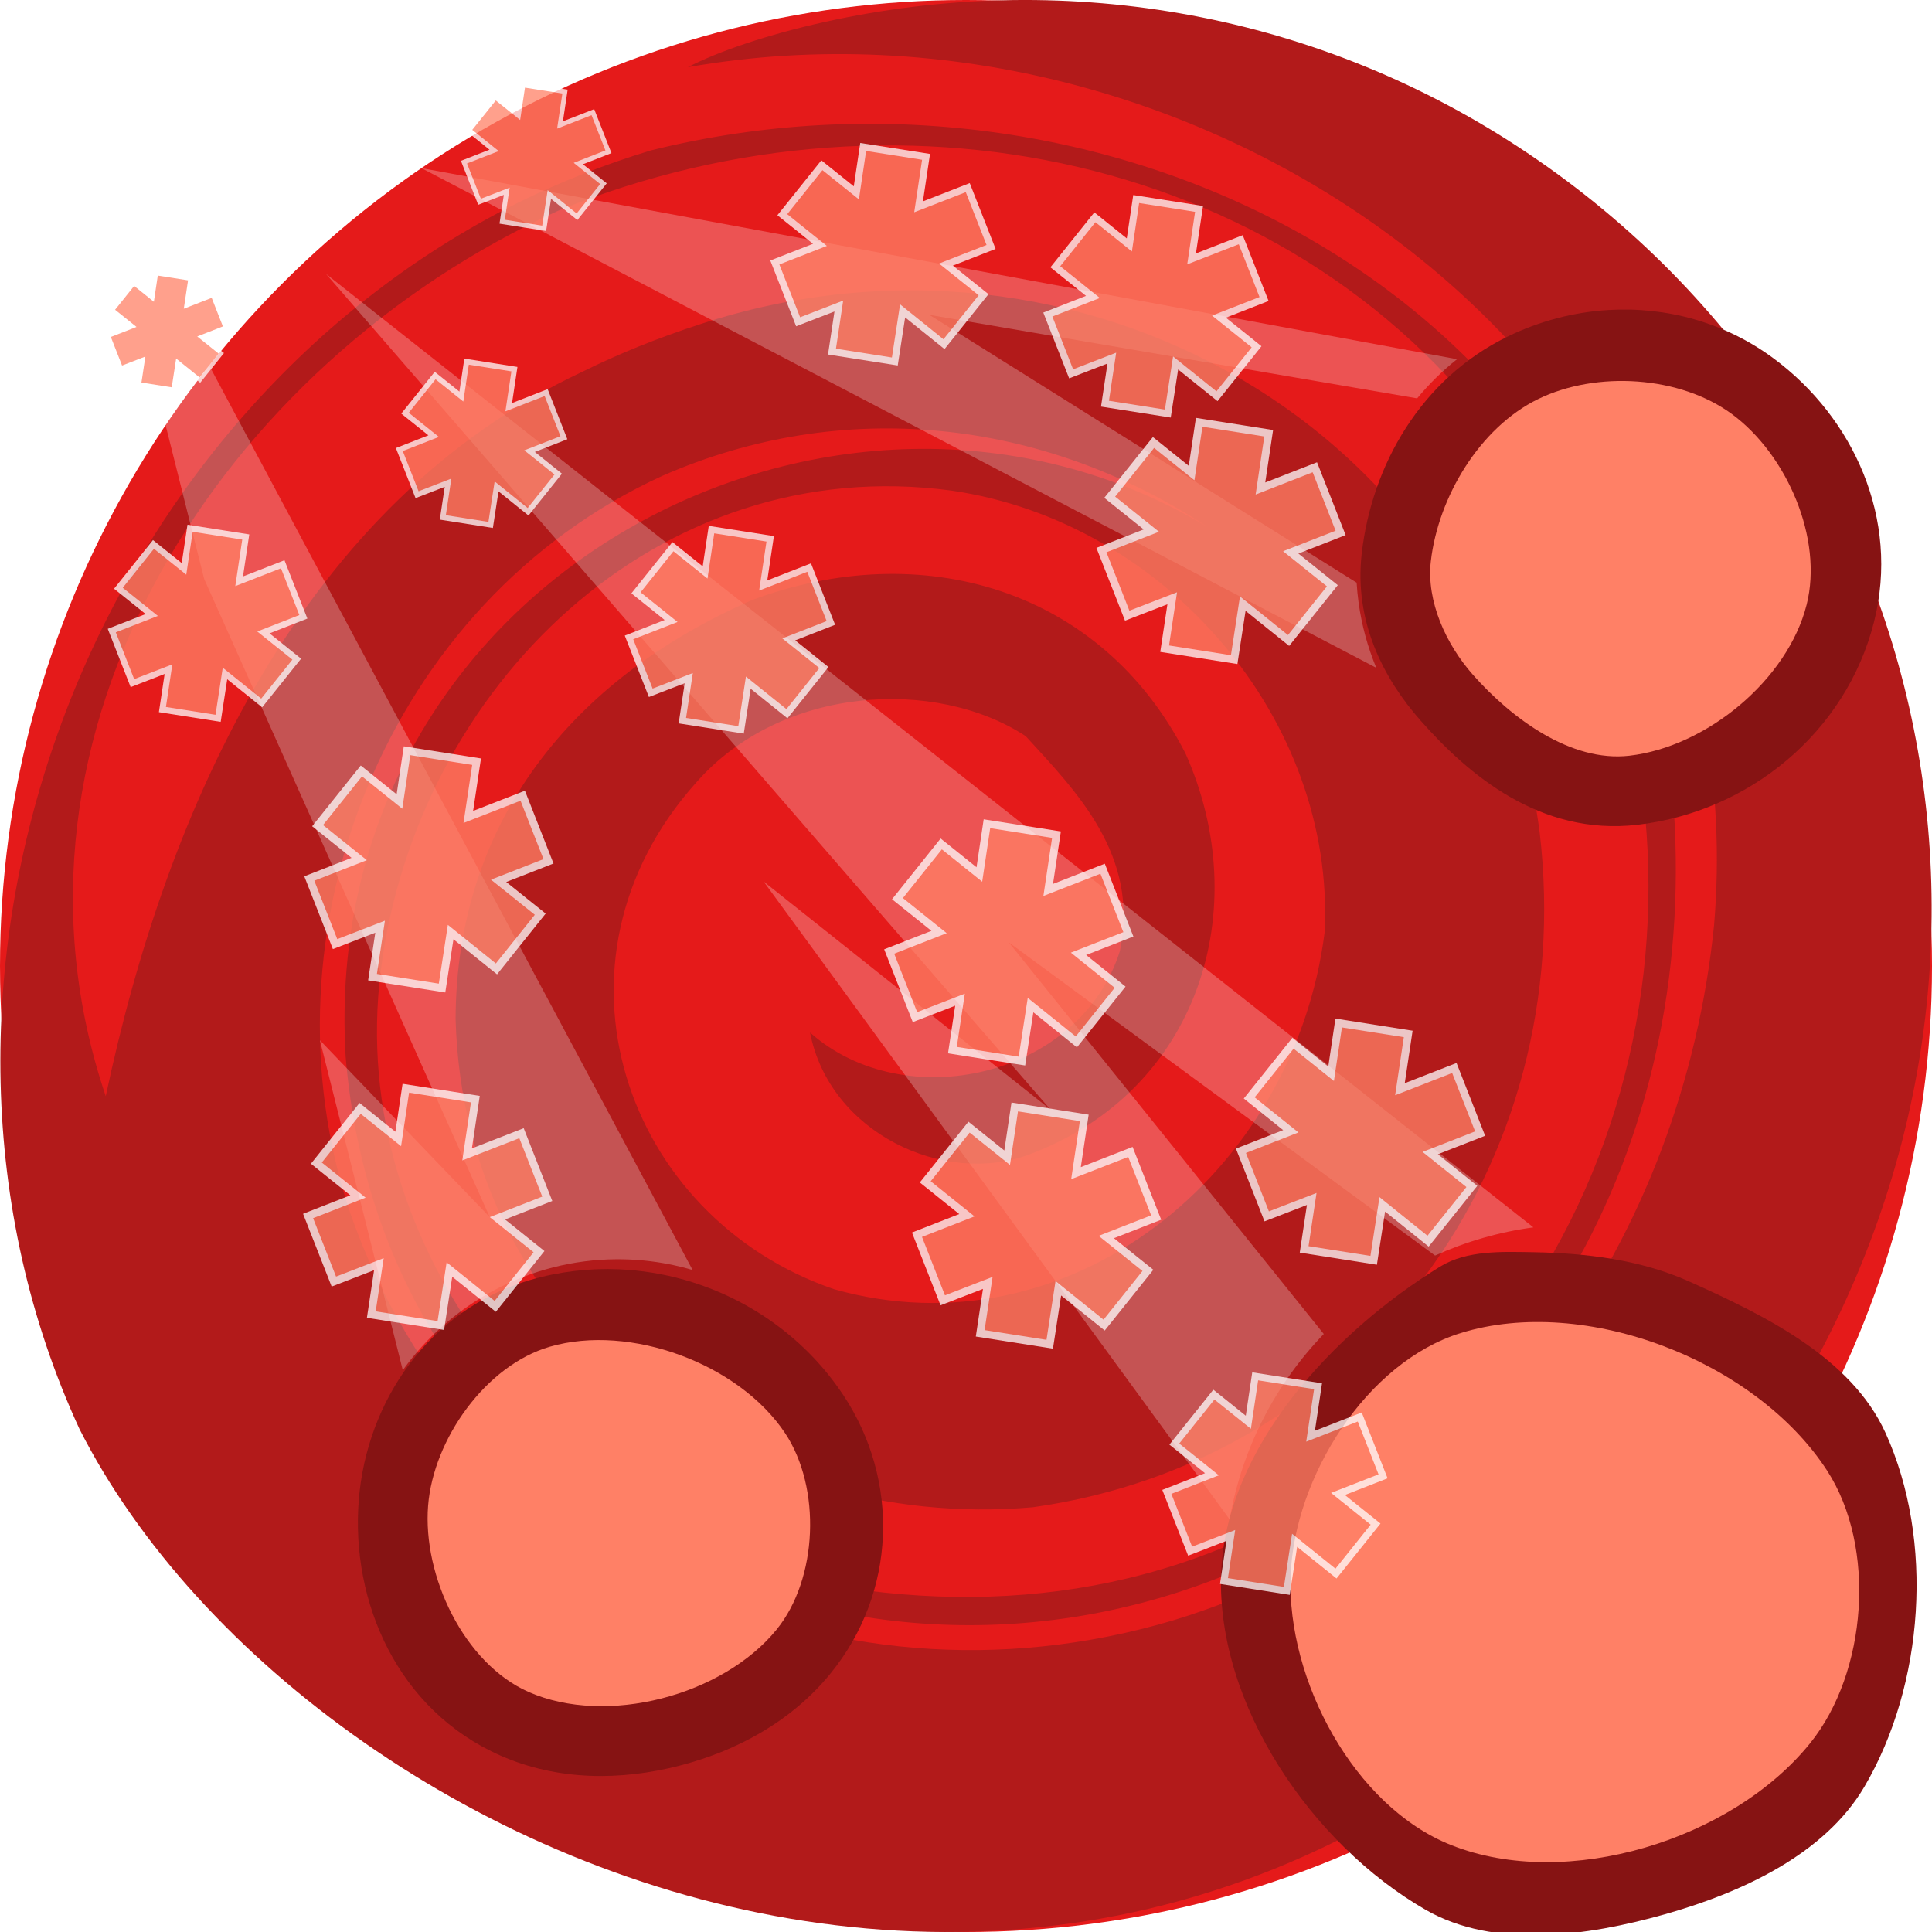 <svg height="500" viewBox="0 0 500 500" width="500" xmlns="http://www.w3.org/2000/svg" xmlns:xlink="http://www.w3.org/1999/xlink"><filter id="a" color-interpolation-filters="sRGB" height="1.151" width="1.149" x="-.075" y="-.075"><feGaussianBlur stdDeviation="2.003"/></filter><filter id="b" color-interpolation-filters="sRGB" height="1.043" width="1.088" x="-.044" y="-.022"><feGaussianBlur stdDeviation="2.826"/></filter><filter id="c" color-interpolation-filters="sRGB" height="1.105" width="1.051" x="-.025" y="-.052"><feGaussianBlur stdDeviation="2.826"/></filter><filter id="d" color-interpolation-filters="sRGB" height="1.042" width="1.043" x="-.022" y="-.021"><feGaussianBlur stdDeviation="2.826"/></filter><g transform="translate(0)"><circle cx="-250" cy="250" fill="#e51a1a" r="250" transform="scale(-1 1)"/><path d="m181.339 83.857c97.523-31.847 203.276 26.159 217.127 131.569 10.041 85.897-45.796 162.605-131.113 174.644-76.265 6.65-147.166-45.498-149.446-126.323.167-50.898 30.032-87.975 76.607-108.407 44.001-16.482 90.466-3.009 112.282 39.636 17.953 40.095 3.578 87.313-40.431 103.807-21.987 8.233-51.658-5.553-56.726-31.561 24.482 21.725 69.721 11.744 80.181-21.062 5.246-24.882-11.482-41.523-24.364-55.642-23.212-15.221-63.27-13.167-85.325 12.051-41.518 46.432-18.49 112.524 35.728 131.081 60.665 17.114 118.965-29.64 126.961-92.4 2.764-54.832-40.994-106.195-96.51-114.278-76.22-10.3-138.459 50.849-147.743 124.091-9.32 73.218 47.316 138.68 111.863 158.339 49.053 9.499 98.187 2.071 139.641-27.407 82.907-58.956 100.119-177.972 43.556-260.4-52.712-79.885-158.575-103.987-249.158-67.062-86.705 39.452-149.066 134.549-117.103 229.168 15.779-74.654 50.94-153.594 123.407-187.514 9.287-4.605 19.447-8.723 30.567-12.331zm-160.722 286.076c-52.578-113.825-.384-260.892 113.777-317.644 10.846-5.32 22.212-9.771 34.035-13.361 115.764-28.758 246.04 34.004 263.685 158.897 10.045 85.917-27.72 168.804-107.974 206.832-102.24 46.261-224.799-11.44-234.691-131.25-7.335-123.787 127.307-194.137 222.719-137.241-42.541-27.897-94.218-33.445-140.808-12.99-71.174 32.623-105.081 118.04-80.762 190.631 30.697 88.134 123.573 132.042 212.818 105.598 82.805-25.064 132.163-100.332 140.193-180.05 12.124-145.02-132.238-245.359-265.597-221.974 7.92-4.105 20.599-8.428 35.616-11.745 60.063-13.238 124.634-3.458 179.454 32.49 109.651 71.905 141.095 217.803 65.16 333.599-143.005 218.075-377.312 117.068-437.623-1.794" fill="#b21a1a"/></g><path d="m84.394 70.907 187.485 216.272-74.228-59.018 120.579 165.058c3.219-18.535 11.944-35.073 24.359-47.986l-81.516-101.344 110.318 81.043c7.977-3.594 16.517-6.094 25.447-7.29l-312.444-246.738z" fill="#fff" filter="url(#d)" opacity=".5"/><path d="m109.071 43.508 247.104 129.316c-2.189-5.286-3.76-10.926-4.573-16.847-.235-1.737-.406-3.46-.509-5.181l-110.574-69.309 126.237 21.611c3.073-3.714 6.526-7.122 10.326-10.133l-268.011-49.457z" fill="#fff" filter="url(#c)" opacity=".5"/><path d="m25.575 41.145 27.267 108.695 73.908 165.151-43.956-45.78 21.451 85.391c12.498-17.416 32.877-28.586 55.303-28.709 2.309-.013 4.654.092 7 .319 4.374.422 8.621 1.266 12.692 2.461z" fill="#fff" filter="url(#b)" opacity=".5"/><g opacity=".75" stroke-width=".9" transform="translate(613 -142)"><path d="m172.444 133.761c-.518 3.473-1.036 6.945-1.555 10.418-3.096-2.482-6.192-4.962-9.287-7.445-4.195 5.239-8.387 10.482-12.58 15.723 3.401 2.724 6.799 5.451 10.199 8.176-4.077 1.594-8.156 3.185-12.232 4.781 2.466 6.278 4.934 12.556 7.4 18.834 3.659-1.413 7.316-2.83 10.975-4.244-.618 4.11-1.237 8.22-1.854 12.33 6.655 1.046 13.31 2.095 19.965 3.139.705-4.588 1.412-9.176 2.117-13.764 3.76 3.024 7.519 6.049 11.279 9.072 4.197-5.239 8.388-10.483 12.582-15.725-3.401-2.724-6.799-5.451-10.199-8.176 4.077-1.594 8.156-3.185 12.232-4.781-2.467-6.28-4.935-12.561-7.4-18.842-4.468 1.742-8.935 3.487-13.402 5.23.677-4.527 1.356-9.053 2.031-13.58-6.658-1.047-13.315-2.095-19.973-3.141-.1.665-.199 1.329-.299 1.994z" fill="#fff" filter="url(#a)"/><path d="m174.424 134.056-2.07 13.86-10.44-8.37-10.08 12.6 11.34 9.09-13.59 5.31 5.94 15.12 12.33-4.77-2.07 13.77 16.02 2.52 2.34-15.21 12.42 9.99 10.08-12.6-11.34-9.09 13.59-5.31-5.94-15.12-14.76 5.76 2.25-15.03z" fill="#ff8066"/></g><path d="m160.236 328.496c-7.639-.327-15.387.551-22.951 2.746-26.296 7.632-42.392 31.449-44.432 56.963-2.111 26.402 10.107 54.426 36.682 66.141 14.911 6.573 31.158 6.476 46.129 2.656 14.971-3.82 29.129-11.467 39.24-23.865 17.079-20.942 18.079-49.969 3.248-72.232-13.062-19.608-34.999-31.428-57.916-32.408z" fill="#861313"/><path d="m110.796 389.639c-1.456 18.207 9.285 40.868 25.999 48.236 20.177 8.894 50.223.974 64.159-16.115 10.728-13.155 11.628-36.749 2.217-50.876-11.983-17.989-40.111-28.379-60.869-22.355-16.581 4.812-30.131 23.9-31.506 41.11z" fill="#ff8066" stroke-width="36"/><path d="m396.957 324.073c-8.179-.135-17.289-.56-24.256 3.727-27.685 17.032-55.466 46.87-56.674 79.352-1.262 33.944 23.465 70.148 52.904 87.092 17.855 10.277 41.961 6.791 61.793 1.211 19.713-5.546 41.413-15.397 51.783-33.055 15.491-26.376 18.134-63.769 5.449-91.604-8.883-19.49-31.364-30.451-50.914-39.201-12.409-5.554-26.493-7.297-40.086-7.521z" fill="#861313"/><path d="m334.016 407.812c-.993 27.032 16.421 59.715 41.561 69.702 29.922 11.886 72.72-1.325 92.911-26.403 14.771-18.346 17.172-50.76 4.364-70.526-18.36-28.333-62.575-45.578-94.826-35.591-24.423 7.563-43.072 37.268-44.011 62.818z" fill="#ff8066" stroke-width="36"/><path d="m416.252 80.227c-8.971.542-17.865 2.867-26.102 6.887-22.412 10.939-35.109 33.293-37.734 56.09-2.036 17.675 5.667 32.46 15.266 43.318 12.156 13.752 30.75 29.834 56.037 26.938 28.77-3.295 54.055-23.763 61.305-52.619 6.677-26.577-5.375-52.772-25.967-68.051-12.688-9.414-27.853-13.465-42.805-12.562z" fill="#861313"/><path d="m381.167 174.601c10.07 11.392 25.398 22.706 40.504 20.976 19.972-2.287 40.997-19.627 45.895-39.123 4.291-17.081-5.091-38.715-19.234-49.209-13.503-10.019-35.176-11.33-50.286-3.955-15.072 7.357-25.829 25.31-27.748 41.972-1.193 10.361 3.962 21.525 10.87 29.339z" fill="#ff8066" stroke-width="36"/><g stroke-width=".9"><g opacity=".75" transform="translate(172.866 131.841)"><path d="m172.444 133.761c-.518 3.473-1.036 6.945-1.555 10.418-3.096-2.482-6.192-4.962-9.287-7.445-4.195 5.239-8.387 10.482-12.58 15.723 3.401 2.724 6.799 5.451 10.199 8.176-4.077 1.594-8.156 3.185-12.232 4.781 2.466 6.278 4.934 12.556 7.4 18.834 3.659-1.413 7.316-2.83 10.975-4.244-.618 4.11-1.237 8.22-1.854 12.33 6.655 1.046 13.31 2.095 19.965 3.139.705-4.588 1.412-9.176 2.117-13.764 3.76 3.024 7.519 6.049 11.279 9.072 4.197-5.239 8.388-10.483 12.582-15.725-3.401-2.724-6.799-5.451-10.199-8.176 4.077-1.594 8.156-3.185 12.232-4.781-2.467-6.28-4.935-12.561-7.4-18.842-4.468 1.742-8.935 3.487-13.402 5.23.677-4.527 1.356-9.053 2.031-13.58-6.658-1.047-13.315-2.095-19.973-3.141-.1.665-.199 1.329-.299 1.994z" fill="#fff" filter="url(#a)"/><path d="m174.424 134.056-2.07 13.86-10.44-8.37-10.08 12.6 11.34 9.09-13.59 5.31 5.94 15.12 12.33-4.77-2.07 13.77 16.02 2.52 2.34-15.21 12.42 9.99 10.08-12.6-11.34-9.09 13.59-5.31-5.94-15.12-14.76 5.76 2.25-15.03z" fill="#ff8066"/></g><g opacity=".75" transform="translate(89.027 153.564)"><path d="m172.444 133.761c-.518 3.473-1.036 6.945-1.555 10.418-3.096-2.482-6.192-4.962-9.287-7.445-4.195 5.239-8.387 10.482-12.58 15.723 3.401 2.724 6.799 5.451 10.199 8.176-4.077 1.594-8.156 3.185-12.232 4.781 2.466 6.278 4.934 12.556 7.4 18.834 3.659-1.413 7.316-2.83 10.975-4.244-.618 4.11-1.237 8.22-1.854 12.33 6.655 1.046 13.31 2.095 19.965 3.139.705-4.588 1.412-9.176 2.117-13.764 3.76 3.024 7.519 6.049 11.279 9.072 4.197-5.239 8.388-10.483 12.582-15.725-3.401-2.724-6.799-5.451-10.199-8.176 4.077-1.594 8.156-3.185 12.232-4.781-2.467-6.28-4.935-12.561-7.4-18.842-4.468 1.742-8.935 3.487-13.402 5.23.677-4.527 1.356-9.053 2.031-13.58-6.658-1.047-13.315-2.095-19.973-3.141-.1.665-.199 1.329-.299 1.994z" fill="#fff" filter="url(#a)"/><path d="m174.424 134.056-2.07 13.86-10.44-8.37-10.08 12.6 11.34 9.09-13.59 5.31 5.94 15.12 12.33-4.77-2.07 13.77 16.02 2.52 2.34-15.21 12.42 9.99 10.08-12.6-11.34-9.09 13.59-5.31-5.94-15.12-14.76 5.76 2.25-15.03z" fill="#ff8066"/></g><g opacity=".75" transform="translate(136.762 -23.62)"><path d="m172.444 133.761c-.518 3.473-1.036 6.945-1.555 10.418-3.096-2.482-6.192-4.962-9.287-7.445-4.195 5.239-8.387 10.482-12.58 15.723 3.401 2.724 6.799 5.451 10.199 8.176-4.077 1.594-8.156 3.185-12.232 4.781 2.466 6.278 4.934 12.556 7.4 18.834 3.659-1.413 7.316-2.83 10.975-4.244-.618 4.11-1.237 8.22-1.854 12.33 6.655 1.046 13.31 2.095 19.965 3.139.705-4.588 1.412-9.176 2.117-13.764 3.76 3.024 7.519 6.049 11.279 9.072 4.197-5.239 8.388-10.483 12.582-15.725-3.401-2.724-6.799-5.451-10.199-8.176 4.077-1.594 8.156-3.185 12.232-4.781-2.467-6.28-4.935-12.561-7.4-18.842-4.468 1.742-8.935 3.487-13.402 5.23.677-4.527 1.356-9.053 2.031-13.58-6.658-1.047-13.315-2.095-19.973-3.141-.1.665-.199 1.329-.299 1.994z" fill="#fff" filter="url(#a)"/><path d="m174.424 134.056-2.07 13.86-10.44-8.37-10.08 12.6 11.34 9.09-13.59 5.31 5.94 15.12 12.33-4.77-2.07 13.77 16.02 2.52 2.34-15.21 12.42 9.99 10.08-12.6-11.34-9.09 13.59-5.31-5.94-15.12-14.76 5.76 2.25-15.03z" fill="#ff8066"/></g><g opacity=".75" transform="matrix(.904 0 0 .904 66.474 -82.118)"><path d="m172.444 133.761c-.518 3.473-1.036 6.945-1.555 10.418-3.096-2.482-6.192-4.962-9.287-7.445-4.195 5.239-8.387 10.482-12.58 15.723 3.401 2.724 6.799 5.451 10.199 8.176-4.077 1.594-8.156 3.185-12.232 4.781 2.466 6.278 4.934 12.556 7.4 18.834 3.659-1.413 7.316-2.83 10.975-4.244-.618 4.11-1.237 8.22-1.854 12.33 6.655 1.046 13.31 2.095 19.965 3.139.705-4.588 1.412-9.176 2.117-13.764 3.76 3.024 7.519 6.049 11.279 9.072 4.197-5.239 8.388-10.483 12.582-15.725-3.401-2.724-6.799-5.451-10.199-8.176 4.077-1.594 8.156-3.185 12.232-4.781-2.467-6.28-4.935-12.561-7.4-18.842-4.468 1.742-8.935 3.487-13.402 5.23.677-4.527 1.356-9.053 2.031-13.58-6.658-1.047-13.315-2.095-19.973-3.141-.1.665-.199 1.329-.299 1.994z" fill="#fff" filter="url(#a)"/><path d="m174.424 134.056-2.07 13.86-10.44-8.37-10.08 12.6 11.34 9.09-13.59 5.31 5.94 15.12 12.33-4.77-2.07 13.77 16.02 2.52 2.34-15.21 12.42 9.99 10.08-12.6-11.34-9.09 13.59-5.31-5.94-15.12-14.76 5.76 2.25-15.03z" fill="#ff8066"/></g><g opacity=".75" transform="matrix(.904 0 0 .904 137.126 -68.642)"><path d="m172.444 133.761c-.518 3.473-1.036 6.945-1.555 10.418-3.096-2.482-6.192-4.962-9.287-7.445-4.195 5.239-8.387 10.482-12.58 15.723 3.401 2.724 6.799 5.451 10.199 8.176-4.077 1.594-8.156 3.185-12.232 4.781 2.466 6.278 4.934 12.556 7.4 18.834 3.659-1.413 7.316-2.83 10.975-4.244-.618 4.11-1.237 8.22-1.854 12.33 6.655 1.046 13.31 2.095 19.965 3.139.705-4.588 1.412-9.176 2.117-13.764 3.76 3.024 7.519 6.049 11.279 9.072 4.197-5.239 8.388-10.483 12.582-15.725-3.401-2.724-6.799-5.451-10.199-8.176 4.077-1.594 8.156-3.185 12.232-4.781-2.467-6.28-4.935-12.561-7.4-18.842-4.468 1.742-8.935 3.487-13.402 5.23.677-4.527 1.356-9.053 2.031-13.58-6.658-1.047-13.315-2.095-19.973-3.141-.1.665-.199 1.329-.299 1.994z" fill="#fff" filter="url(#a)"/><path d="m174.424 134.056-2.07 13.86-10.44-8.37-10.08 12.6 11.34 9.09-13.59 5.31 5.94 15.12 12.33-4.77-2.07 13.77 16.02 2.52 2.34-15.21 12.42 9.99 10.08-12.6-11.34-9.09 13.59-5.31-5.94-15.12-14.76 5.76 2.25-15.03z" fill="#ff8066"/></g><g opacity=".75" transform="matrix(.604 0 0 .604 30.51 -58.288)"><path d="m172.444 133.761c-.518 3.473-1.036 6.945-1.555 10.418-3.096-2.482-6.192-4.962-9.287-7.445-4.195 5.239-8.387 10.482-12.58 15.723 3.401 2.724 6.799 5.451 10.199 8.176-4.077 1.594-8.156 3.185-12.232 4.781 2.466 6.278 4.934 12.556 7.4 18.834 3.659-1.413 7.316-2.83 10.975-4.244-.618 4.11-1.237 8.22-1.854 12.33 6.655 1.046 13.31 2.095 19.965 3.139.705-4.588 1.412-9.176 2.117-13.764 3.76 3.024 7.519 6.049 11.279 9.072 4.197-5.239 8.388-10.483 12.582-15.725-3.401-2.724-6.799-5.451-10.199-8.176 4.077-1.594 8.156-3.185 12.232-4.781-2.467-6.28-4.935-12.561-7.4-18.842-4.468 1.742-8.935 3.487-13.402 5.23.677-4.527 1.356-9.053 2.031-13.58-6.658-1.047-13.315-2.095-19.973-3.141-.1.665-.199 1.329-.299 1.994z" fill="#fff" filter="url(#a)"/><path d="m174.424 134.056-2.07 13.86-10.44-8.37-10.08 12.6 11.34 9.09-13.59 5.31 5.94 15.12 12.33-4.77-2.07 13.77 16.02 2.52 2.34-15.21 12.42 9.99 10.08-12.6-11.34-9.09 13.59-5.31-5.94-15.12-14.76 5.76 2.25-15.03z" fill="#ff8066"/></g><g opacity=".75" transform="translate(-68.555 148.715)"><path d="m172.444 133.761c-.518 3.473-1.036 6.945-1.555 10.418-3.096-2.482-6.192-4.962-9.287-7.445-4.195 5.239-8.387 10.482-12.58 15.723 3.401 2.724 6.799 5.451 10.199 8.176-4.077 1.594-8.156 3.185-12.232 4.781 2.466 6.278 4.934 12.556 7.4 18.834 3.659-1.413 7.316-2.83 10.975-4.244-.618 4.11-1.237 8.22-1.854 12.33 6.655 1.046 13.31 2.095 19.965 3.139.705-4.588 1.412-9.176 2.117-13.764 3.76 3.024 7.519 6.049 11.279 9.072 4.197-5.239 8.388-10.483 12.582-15.725-3.401-2.724-6.799-5.451-10.199-8.176 4.077-1.594 8.156-3.185 12.232-4.781-2.467-6.28-4.935-12.561-7.4-18.842-4.468 1.742-8.935 3.487-13.402 5.23.677-4.527 1.356-9.053 2.031-13.58-6.658-1.047-13.315-2.095-19.973-3.141-.1.665-.199 1.329-.299 1.994z" fill="#fff" filter="url(#a)"/><path d="m174.424 134.056-2.07 13.86-10.44-8.37-10.08 12.6 11.34 9.09-13.59 5.31 5.94 15.12 12.33-4.77-2.07 13.77 16.02 2.52 2.34-15.21 12.42 9.99 10.08-12.6-11.34-9.09 13.59-5.31-5.94-15.12-14.76 5.76 2.25-15.03z" fill="#ff8066"/></g><g opacity=".75" transform="translate(-68.238 61.38)"><path d="m172.444 133.761c-.518 3.473-1.036 6.945-1.555 10.418-3.096-2.482-6.192-4.962-9.287-7.445-4.195 5.239-8.387 10.482-12.58 15.723 3.401 2.724 6.799 5.451 10.199 8.176-4.077 1.594-8.156 3.185-12.232 4.781 2.466 6.278 4.934 12.556 7.4 18.834 3.659-1.413 7.316-2.83 10.975-4.244-.618 4.11-1.237 8.22-1.854 12.33 6.655 1.046 13.31 2.095 19.965 3.139.705-4.588 1.412-9.176 2.117-13.764 3.76 3.024 7.519 6.049 11.279 9.072 4.197-5.239 8.388-10.483 12.582-15.725-3.401-2.724-6.799-5.451-10.199-8.176 4.077-1.594 8.156-3.185 12.232-4.781-2.467-6.28-4.935-12.561-7.4-18.842-4.468 1.742-8.935 3.487-13.402 5.23.677-4.527 1.356-9.053 2.031-13.58-6.658-1.047-13.315-2.095-19.973-3.141-.1.665-.199 1.329-.299 1.994z" fill="#fff" filter="url(#a)"/><path d="m174.424 134.056-2.07 13.86-10.44-8.37-10.08 12.6 11.34 9.09-13.59 5.31 5.94 15.12 12.33-4.77-2.07 13.77 16.02 2.52 2.34-15.21 12.42 9.99 10.08-12.6-11.34-9.09 13.59-5.31-5.94-15.12-14.76 5.76 2.25-15.03z" fill="#ff8066"/></g><g opacity=".75" transform="matrix(.801 0 0 .801 -89.851 30.244)"><path d="m172.444 133.761c-.518 3.473-1.036 6.945-1.555 10.418-3.096-2.482-6.192-4.962-9.287-7.445-4.195 5.239-8.387 10.482-12.58 15.723 3.401 2.724 6.799 5.451 10.199 8.176-4.077 1.594-8.156 3.185-12.232 4.781 2.466 6.278 4.934 12.556 7.4 18.834 3.659-1.413 7.316-2.83 10.975-4.244-.618 4.11-1.237 8.22-1.854 12.33 6.655 1.046 13.31 2.095 19.965 3.139.705-4.588 1.412-9.176 2.117-13.764 3.76 3.024 7.519 6.049 11.279 9.072 4.197-5.239 8.388-10.483 12.582-15.725-3.401-2.724-6.799-5.451-10.199-8.176 4.077-1.594 8.156-3.185 12.232-4.781-2.467-6.28-4.935-12.561-7.4-18.842-4.468 1.742-8.935 3.487-13.402 5.23.677-4.527 1.356-9.053 2.031-13.58-6.658-1.047-13.315-2.095-19.973-3.141-.1.665-.199 1.329-.299 1.994z" fill="#fff" filter="url(#a)"/><path d="m174.424 134.056-2.07 13.86-10.44-8.37-10.08 12.6 11.34 9.09-13.59 5.31 5.94 15.12 12.33-4.77-2.07 13.77 16.02 2.52 2.34-15.21 12.42 9.99 10.08-12.6-11.34-9.09 13.59-5.31-5.94-15.12-14.76 5.76 2.25-15.03z" fill="#ff8066"/></g><g opacity=".75" transform="translate(81.835 80.271)"><path d="m172.444 133.761c-.518 3.473-1.036 6.945-1.555 10.418-3.096-2.482-6.192-4.962-9.287-7.445-4.195 5.239-8.387 10.482-12.58 15.723 3.401 2.724 6.799 5.451 10.199 8.176-4.077 1.594-8.156 3.185-12.232 4.781 2.466 6.278 4.934 12.556 7.4 18.834 3.659-1.413 7.316-2.83 10.975-4.244-.618 4.11-1.237 8.22-1.854 12.33 6.655 1.046 13.31 2.095 19.965 3.139.705-4.588 1.412-9.176 2.117-13.764 3.76 3.024 7.519 6.049 11.279 9.072 4.197-5.239 8.388-10.483 12.582-15.725-3.401-2.724-6.799-5.451-10.199-8.176 4.077-1.594 8.156-3.185 12.232-4.781-2.467-6.28-4.935-12.561-7.4-18.842-4.468 1.742-8.935 3.487-13.402 5.23.677-4.527 1.356-9.053 2.031-13.58-6.658-1.047-13.315-2.095-19.973-3.141-.1.665-.199 1.329-.299 1.994z" fill="#fff" filter="url(#a)"/><path d="m174.424 134.056-2.07 13.86-10.44-8.37-10.08 12.6 11.34 9.09-13.59 5.31 5.94 15.12 12.33-4.77-2.07 13.77 16.02 2.52 2.34-15.21 12.42 9.99 10.08-12.6-11.34-9.09 13.59-5.31-5.94-15.12-14.76 5.76 2.25-15.03z" fill="#ff8066"/></g><g opacity=".75" transform="matrix(.844 0 0 .844 37.631 24.881)"><path d="m172.444 133.761c-.518 3.473-1.036 6.945-1.555 10.418-3.096-2.482-6.192-4.962-9.287-7.445-4.195 5.239-8.387 10.482-12.58 15.723 3.401 2.724 6.799 5.451 10.199 8.176-4.077 1.594-8.156 3.185-12.232 4.781 2.466 6.278 4.934 12.556 7.4 18.834 3.659-1.413 7.316-2.83 10.975-4.244-.618 4.11-1.237 8.22-1.854 12.33 6.655 1.046 13.31 2.095 19.965 3.139.705-4.588 1.412-9.176 2.117-13.764 3.76 3.024 7.519 6.049 11.279 9.072 4.197-5.239 8.388-10.483 12.582-15.725-3.401-2.724-6.799-5.451-10.199-8.176 4.077-1.594 8.156-3.185 12.232-4.781-2.467-6.28-4.935-12.561-7.4-18.842-4.468 1.742-8.935 3.487-13.402 5.23.677-4.527 1.356-9.053 2.031-13.58-6.658-1.047-13.315-2.095-19.973-3.141-.1.665-.199 1.329-.299 1.994z" fill="#fff" filter="url(#a)"/><path d="m174.424 134.056-2.07 13.86-10.44-8.37-10.08 12.6 11.34 9.09-13.59 5.31 5.94 15.12 12.33-4.77-2.07 13.77 16.02 2.52 2.34-15.21 12.42 9.99 10.08-12.6-11.34-9.09 13.59-5.31-5.94-15.12-14.76 5.76 2.25-15.03z" fill="#ff8066"/></g><g opacity=".75" transform="matrix(.688 0 0 .688 1.325 2.151)"><path d="m172.444 133.761c-.518 3.473-1.036 6.945-1.555 10.418-3.096-2.482-6.192-4.962-9.287-7.445-4.195 5.239-8.387 10.482-12.58 15.723 3.401 2.724 6.799 5.451 10.199 8.176-4.077 1.594-8.156 3.185-12.232 4.781 2.466 6.278 4.934 12.556 7.4 18.834 3.659-1.413 7.316-2.83 10.975-4.244-.618 4.11-1.237 8.22-1.854 12.33 6.655 1.046 13.31 2.095 19.965 3.139.705-4.588 1.412-9.176 2.117-13.764 3.76 3.024 7.519 6.049 11.279 9.072 4.197-5.239 8.388-10.483 12.582-15.725-3.401-2.724-6.799-5.451-10.199-8.176 4.077-1.594 8.156-3.185 12.232-4.781-2.467-6.28-4.935-12.561-7.4-18.842-4.468 1.742-8.935 3.487-13.402 5.23.677-4.527 1.356-9.053 2.031-13.58-6.658-1.047-13.315-2.095-19.973-3.141-.1.665-.199 1.329-.299 1.994z" fill="#fff" filter="url(#a)"/><path d="m174.424 134.056-2.07 13.86-10.44-8.37-10.08 12.6 11.34 9.09-13.59 5.31 5.94 15.12 12.33-4.77-2.07 13.77 16.02 2.52 2.34-15.21 12.42 9.99 10.08-12.6-11.34-9.09 13.59-5.31-5.94-15.12-14.76 5.76 2.25-15.03z" fill="#ff8066"/></g><g opacity=".75" transform="matrix(.489 0 0 .489 -44.46 5.768)"><path d="m172.444 133.761c-.518 3.473-1.036 6.945-1.555 10.418-3.096-2.482-6.192-4.962-9.287-7.445-4.195 5.239-8.387 10.482-12.58 15.723 3.401 2.724 6.799 5.451 10.199 8.176-4.077 1.594-8.156 3.185-12.232 4.781 2.466 6.278 4.934 12.556 7.4 18.834 3.659-1.413 7.316-2.83 10.975-4.244-.618 4.11-1.237 8.22-1.854 12.33 6.655 1.046 13.31 2.095 19.965 3.139.705-4.588 1.412-9.176 2.117-13.764 3.76 3.024 7.519 6.049 11.279 9.072 4.197-5.239 8.388-10.483 12.582-15.725-3.401-2.724-6.799-5.451-10.199-8.176 4.077-1.594 8.156-3.185 12.232-4.781-2.467-6.28-4.935-12.561-7.4-18.842-4.468 1.742-8.935 3.487-13.402 5.23.677-4.527 1.356-9.053 2.031-13.58-6.658-1.047-13.315-2.095-19.973-3.141-.1.665-.199 1.329-.299 1.994z" fill="#fff" filter="url(#a)"/><path d="m174.424 134.056-2.07 13.86-10.44-8.37-10.08 12.6 11.34 9.09-13.59 5.31 5.94 15.12 12.33-4.77-2.07 13.77 16.02 2.52 2.34-15.21 12.42 9.99 10.08-12.6-11.34-9.09 13.59-5.31-5.94-15.12-14.76 5.76 2.25-15.03z" fill="#ff8066"/></g><g opacity=".75" transform="matrix(.904 0 0 .904 167.924 236.047)"><path d="m172.444 133.761c-.518 3.473-1.036 6.945-1.555 10.418-3.096-2.482-6.192-4.962-9.287-7.445-4.195 5.239-8.387 10.482-12.58 15.723 3.401 2.724 6.799 5.451 10.199 8.176-4.077 1.594-8.156 3.185-12.232 4.781 2.466 6.278 4.934 12.556 7.4 18.834 3.659-1.413 7.316-2.83 10.975-4.244-.618 4.11-1.237 8.22-1.854 12.33 6.655 1.046 13.31 2.095 19.965 3.139.705-4.588 1.412-9.176 2.117-13.764 3.76 3.024 7.519 6.049 11.279 9.072 4.197-5.239 8.388-10.483 12.582-15.725-3.401-2.724-6.799-5.451-10.199-8.176 4.077-1.594 8.156-3.185 12.232-4.781-2.467-6.28-4.935-12.561-7.4-18.842-4.468 1.742-8.935 3.487-13.402 5.23.677-4.527 1.356-9.053 2.031-13.58-6.658-1.047-13.315-2.095-19.973-3.141-.1.665-.199 1.329-.299 1.994z" fill="#fff" filter="url(#a)"/><path d="m174.424 134.056-2.07 13.86-10.44-8.37-10.08 12.6 11.34 9.09-13.59 5.31 5.94 15.12 12.33-4.77-2.07 13.77 16.02 2.52 2.34-15.21 12.42 9.99 10.08-12.6-11.34-9.09 13.59-5.31-5.94-15.12-14.76 5.76 2.25-15.03z" fill="#ff8066"/></g></g></svg>